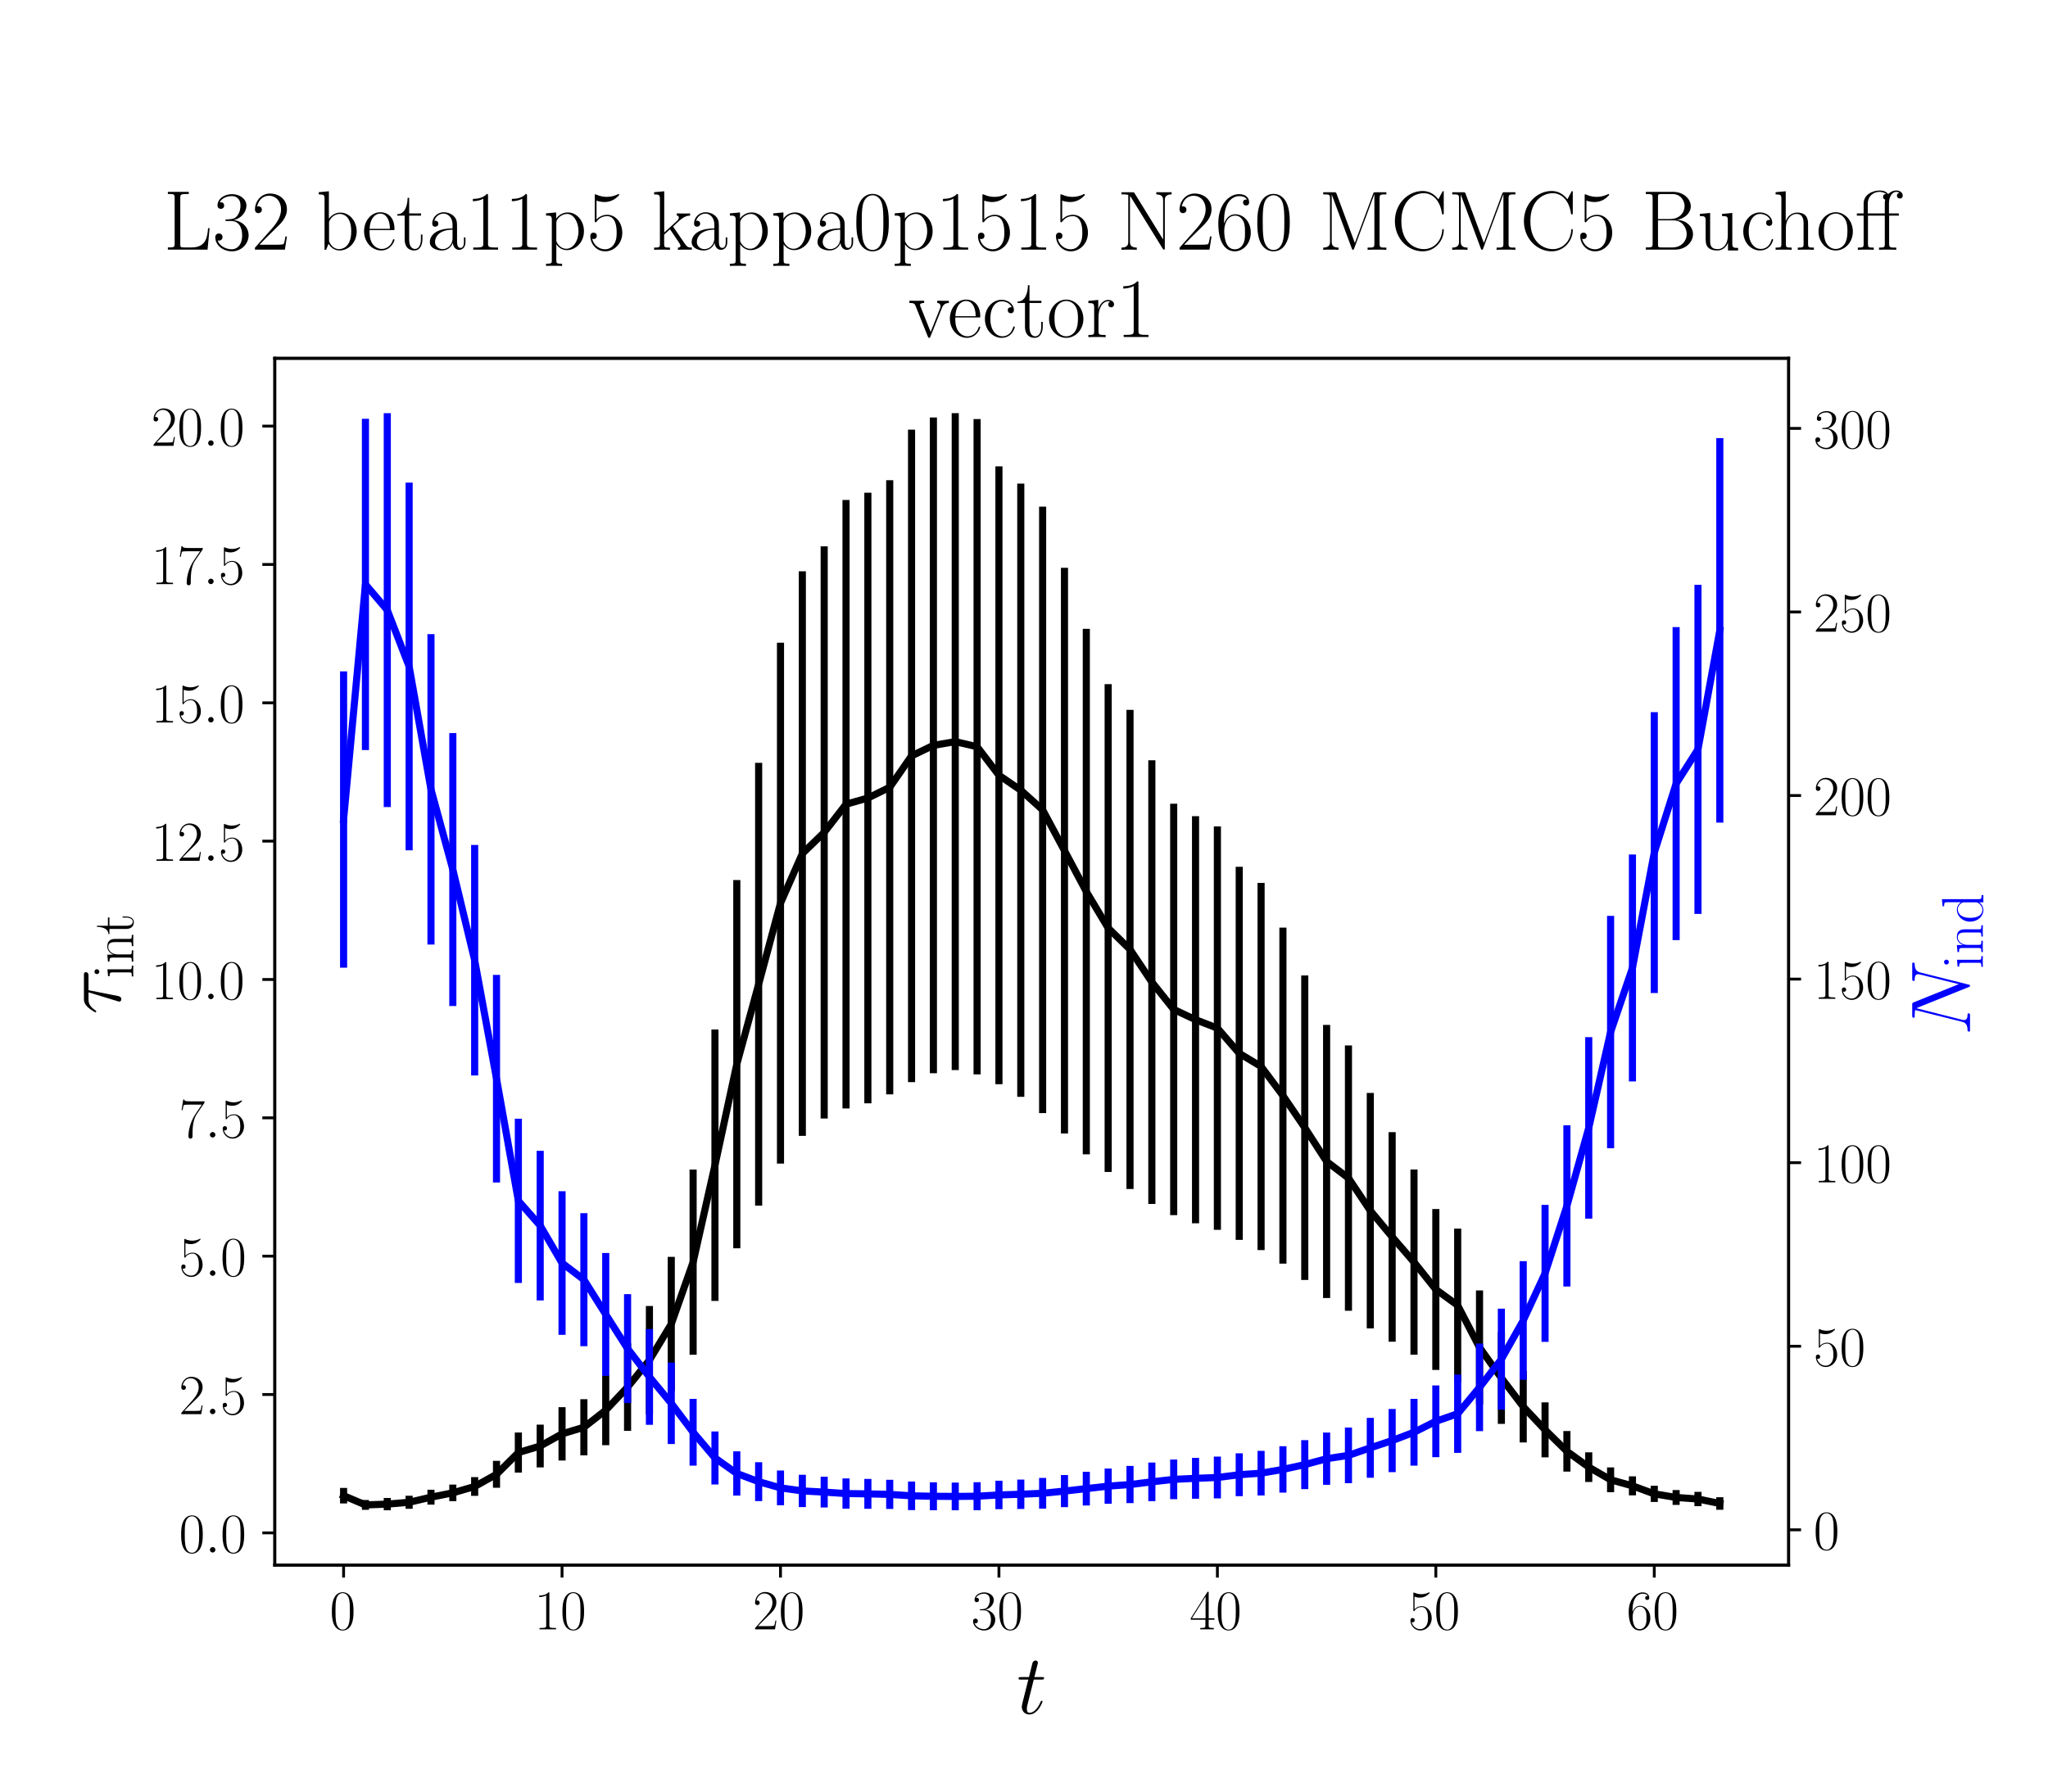 <?xml version="1.0" encoding="utf-8" standalone="no"?>
<!DOCTYPE svg PUBLIC "-//W3C//DTD SVG 1.1//EN"
  "http://www.w3.org/Graphics/SVG/1.1/DTD/svg11.dtd">
<!-- Created with matplotlib (https://matplotlib.org/) -->
<svg height="504pt" version="1.1" viewBox="0 0 576 504" width="576pt" xmlns="http://www.w3.org/2000/svg" xmlns:xlink="http://www.w3.org/1999/xlink">
 <defs>
  <style type="text/css">*{stroke-linecap:butt;stroke-linejoin:round;}</style>
 </defs>
 <g id="figure_1">
  <g id="patch_1">
   <path d="M 0 504 
L 576 504 
L 576 0 
L 0 0 
z
" style="fill:#ffffff;"/>
  </g>
  <g id="axes_1">
   <g id="patch_2">
    <path d="M 77.283 440.296 
L 503.053 440.296 
L 503.053 100.8 
L 77.283 100.8 
z
" style="fill:#ffffff;"/>
   </g>
   <g id="matplotlib.axis_1">
    <g id="xtick_1">
     <g id="line2d_1">
      <defs>
       <path d="M 0 0 
L 0 3.5 
" id="m98b062f192" style="stroke:#000000;stroke-width:0.8;"/>
      </defs>
      <g>
       <use style="stroke:#000000;stroke-width:0.8;" x="96.636" xlink:href="#m98b062f192" y="440.296"/>
      </g>
     </g>
     <g id="text_1">
      <!-- $\mathdefault{0}$ -->
      <g transform="translate(92.734 458.365)scale(0.16 -0.16)">
       <defs>
        <path d="M 42 31.641 
C 42 37.75 41.906 48.125 37.703 56.109 
C 34 63.109 28.094 65.594 22.906 65.594 
C 18.094 65.594 12 63.406 8.203 56.203 
C 4.203 48.719 3.797 39.438 3.797 31.641 
C 3.797 25.953 3.906 17.281 7 9.672 
C 11.297 -0.609 19 -2 22.906 -2 
C 27.5 -2 34.5 -0.109 38.594 9.375 
C 41.594 16.281 42 24.359 42 31.641 
z
M 22.906 -0.406 
C 16.5 -0.406 12.703 5.078 11.297 12.688 
C 10.203 18.562 10.203 27.156 10.203 32.75 
C 10.203 40.438 10.203 46.828 11.5 52.922 
C 13.406 61.391 19 64 22.906 64 
C 27 64 32.297 61.297 34.203 53.125 
C 35.5 47.438 35.594 40.734 35.594 32.75 
C 35.594 26.25 35.594 18.266 34.406 12.375 
C 32.297 1.484 26.406 -0.406 22.906 -0.406 
z
" id="CMR17-48"/>
       </defs>
       <use transform="scale(0.996)" xlink:href="#CMR17-48"/>
      </g>
     </g>
    </g>
    <g id="xtick_2">
     <g id="line2d_2">
      <g>
       <use style="stroke:#000000;stroke-width:0.8;" x="158.075" xlink:href="#m98b062f192" y="440.296"/>
      </g>
     </g>
     <g id="text_2">
      <!-- $\mathdefault{10}$ -->
      <g transform="translate(150.271 458.365)scale(0.16 -0.16)">
       <defs>
        <path d="M 26.594 63.406 
C 26.594 65.5 26.5 65.5 25.094 65.5 
C 21.203 61.188 15.297 59.797 9.703 59.797 
C 9.406 59.797 8.906 59.797 8.797 59.5 
C 8.703 59.297 8.703 59.094 8.703 57 
C 11.797 57 17 57.594 21 59.984 
L 21 7.203 
C 21 3.688 20.797 2.5 12.203 2.5 
L 9.203 2.5 
L 9.203 0 
C 14 0 19 0 23.797 0 
C 28.594 0 33.594 0 38.406 0 
L 38.406 2.5 
L 35.406 2.5 
C 26.797 2.5 26.594 3.594 26.594 7.156 
z
" id="CMR17-49"/>
       </defs>
       <use transform="scale(0.996)" xlink:href="#CMR17-49"/>
       <use transform="translate(45.69 0)scale(0.996)" xlink:href="#CMR17-48"/>
      </g>
     </g>
    </g>
    <g id="xtick_3">
     <g id="line2d_3">
      <g>
       <use style="stroke:#000000;stroke-width:0.8;" x="219.513" xlink:href="#m98b062f192" y="440.296"/>
      </g>
     </g>
     <g id="text_3">
      <!-- $\mathdefault{20}$ -->
      <g transform="translate(211.709 458.365)scale(0.16 -0.16)">
       <defs>
        <path d="M 41.703 15.453 
L 39.906 15.453 
C 38.906 8.375 38.094 7.172 37.703 6.562 
C 37.203 5.766 30 5.766 28.594 5.766 
L 9.406 5.766 
C 13 9.672 20 16.75 28.5 24.953 
C 34.594 30.734 41.703 37.531 41.703 47.422 
C 41.703 59.219 32.297 66 21.797 66 
C 10.797 66 4.094 56.312 4.094 47.344 
C 4.094 43.438 7 42.938 8.203 42.938 
C 9.203 42.938 12.203 43.547 12.203 47.031 
C 12.203 50.109 9.594 51 8.203 51 
C 7.594 51 7 50.906 6.594 50.703 
C 8.5 59.219 14.297 63.406 20.406 63.406 
C 29.094 63.406 34.797 56.516 34.797 47.422 
C 34.797 38.734 29.703 31.25 24 24.75 
L 4.094 2.281 
L 4.094 0 
L 39.297 0 
z
" id="CMR17-50"/>
       </defs>
       <use transform="scale(0.996)" xlink:href="#CMR17-50"/>
       <use transform="translate(45.69 0)scale(0.996)" xlink:href="#CMR17-48"/>
      </g>
     </g>
    </g>
    <g id="xtick_4">
     <g id="line2d_4">
      <g>
       <use style="stroke:#000000;stroke-width:0.8;" x="280.952" xlink:href="#m98b062f192" y="440.296"/>
      </g>
     </g>
     <g id="text_4">
      <!-- $\mathdefault{30}$ -->
      <g transform="translate(273.148 458.365)scale(0.16 -0.16)">
       <defs>
        <path d="M 22.094 33.703 
C 31 33.703 34.906 25.969 34.906 17.031 
C 34.906 5 28.5 0.391 22.703 0.391 
C 17.406 0.391 8.797 3.031 6.094 10.828 
C 6.594 10.625 7.094 10.625 7.594 10.625 
C 10 10.625 11.797 12.219 11.797 14.812 
C 11.797 17.703 9.594 19 7.594 19 
C 5.906 19 3.297 18.203 3.297 14.469 
C 3.297 5.234 12.297 -2 22.906 -2 
C 34 -2 42.5 6.719 42.5 16.953 
C 42.5 26.672 34.5 33.703 25 34.797 
C 32.594 36.375 39.906 43.062 39.906 52.016 
C 39.906 59.688 32 65.297 23 65.297 
C 13.906 65.297 5.906 59.828 5.906 52.016 
C 5.906 48.594 8.5 48 9.797 48 
C 11.906 48 13.703 49.297 13.703 51.891 
C 13.703 54.469 11.906 55.766 9.797 55.766 
C 9.406 55.766 8.906 55.766 8.5 55.578 
C 11.406 61.859 19.297 63 22.797 63 
C 26.297 63 32.906 61.328 32.906 51.875 
C 32.906 49.109 32.5 44.188 29.094 39.844 
C 26.094 36 22.703 36 19.406 35.688 
C 18.906 35.688 16.594 35.453 16.203 35.453 
C 15.5 35.359 15.094 35.266 15.094 34.5 
C 15.094 33.797 15.203 33.703 17.203 33.703 
z
" id="CMR17-51"/>
       </defs>
       <use transform="scale(0.996)" xlink:href="#CMR17-51"/>
       <use transform="translate(45.69 0)scale(0.996)" xlink:href="#CMR17-48"/>
      </g>
     </g>
    </g>
    <g id="xtick_5">
     <g id="line2d_5">
      <g>
       <use style="stroke:#000000;stroke-width:0.8;" x="342.391" xlink:href="#m98b062f192" y="440.296"/>
      </g>
     </g>
     <g id="text_5">
      <!-- $\mathdefault{40}$ -->
      <g transform="translate(334.587 458.365)scale(0.16 -0.16)">
       <defs>
        <path d="M 33.594 64.406 
C 33.594 66.5 33.5 66.5 31.703 66.5 
L 2 19.594 
L 2 17 
L 27.797 17 
L 27.797 7.141 
C 27.797 3.5 27.594 2.5 20.594 2.5 
L 18.703 2.5 
L 18.703 0 
C 21.906 0 27.297 0 30.703 0 
C 34.094 0 39.5 0 42.703 0 
L 42.703 2.5 
L 40.797 2.5 
C 33.797 2.5 33.594 3.5 33.594 7.141 
L 33.594 17 
L 43.797 17 
L 43.797 19.594 
L 33.594 19.594 
z
M 28.094 57.859 
L 28.094 19.594 
L 4 19.594 
z
" id="CMR17-52"/>
       </defs>
       <use transform="scale(0.996)" xlink:href="#CMR17-52"/>
       <use transform="translate(45.69 0)scale(0.996)" xlink:href="#CMR17-48"/>
      </g>
     </g>
    </g>
    <g id="xtick_6">
     <g id="line2d_6">
      <g>
       <use style="stroke:#000000;stroke-width:0.8;" x="403.829" xlink:href="#m98b062f192" y="440.296"/>
      </g>
     </g>
     <g id="text_6">
      <!-- $\mathdefault{50}$ -->
      <g transform="translate(396.025 458.365)scale(0.16 -0.16)">
       <defs>
        <path d="M 11.406 57.688 
C 12.406 57.281 16.5 56 20.703 56 
C 30 56 35.094 61.109 38 64.062 
C 38 64.953 38 65.5 37.406 65.5 
C 37.297 65.5 37.094 65.5 36.297 65.047 
C 32.797 63.406 28.703 62.078 23.703 62.078 
C 20.703 62.078 16.203 62.484 11.297 64.672 
C 10.203 65.172 10 65.172 9.906 65.172 
C 9.406 65.172 9.297 65.062 9.297 63.078 
L 9.297 34.422 
C 9.297 32.641 9.297 32.141 10.297 32.141 
C 10.797 32.141 11 32.344 11.5 33.031 
C 14.703 37.516 19.094 39.406 24.094 39.406 
C 27.594 39.406 35.094 37.219 35.094 20.141 
C 35.094 16.953 35.094 11.172 32.094 6.578 
C 29.594 2.484 25.703 0.391 21.406 0.391 
C 14.797 0.391 8.094 5 6.297 12.719 
C 6.703 12.609 7.5 12.422 7.906 12.422 
C 9.203 12.422 11.703 13.125 11.703 16.219 
C 11.703 18.906 9.797 20 7.906 20 
C 5.594 20 4.094 18.594 4.094 15.797 
C 4.094 7.094 11 -2 21.594 -2 
C 31.906 -2 41.703 6.875 41.703 19.75 
C 41.703 31.719 33.906 41 24.203 41 
C 19.094 41 14.797 39.109 11.406 35.531 
z
" id="CMR17-53"/>
       </defs>
       <use transform="scale(0.996)" xlink:href="#CMR17-53"/>
       <use transform="translate(45.69 0)scale(0.996)" xlink:href="#CMR17-48"/>
      </g>
     </g>
    </g>
    <g id="xtick_7">
     <g id="line2d_7">
      <g>
       <use style="stroke:#000000;stroke-width:0.8;" x="465.268" xlink:href="#m98b062f192" y="440.296"/>
      </g>
     </g>
     <g id="text_7">
      <!-- $\mathdefault{60}$ -->
      <g transform="translate(457.464 458.365)scale(0.16 -0.16)">
       <defs>
        <path d="M 10.594 34 
C 10.594 57.656 21.797 63 28.297 63 
C 30.406 63 35.5 62.641 37.5 59 
C 35.906 59 32.906 59 32.906 55.516 
C 32.906 52.828 35.094 51.922 36.5 51.922 
C 37.406 51.922 40.094 52.312 40.094 55.625 
C 40.094 61.781 35.094 65.297 28.203 65.297 
C 16.297 65.297 3.797 52.969 3.797 31 
C 3.797 3.953 15.094 -2 23.094 -2 
C 32.797 -2 42 6.672 42 20.047 
C 42 32.516 33.906 41.594 23.703 41.594 
C 17.594 41.594 13.094 37.609 10.594 30.625 
z
M 23.094 0.391 
C 10.797 0.391 10.797 18.75 10.797 22.438 
C 10.797 29.625 14.203 40 23.5 40 
C 25.203 40 30.094 40 33.406 33.125 
C 35.203 29.219 35.203 25.141 35.203 20.141 
C 35.203 14.75 35.203 10.781 33.094 6.781 
C 30.906 2.672 27.703 0.391 23.094 0.391 
z
" id="CMR17-54"/>
       </defs>
       <use transform="scale(0.996)" xlink:href="#CMR17-54"/>
       <use transform="translate(45.69 0)scale(0.996)" xlink:href="#CMR17-48"/>
      </g>
     </g>
    </g>
    <g id="text_8">
     <!-- $t$ -->
     <g transform="translate(285.941 482.069)scale(0.24 -0.24)">
      <defs>
       <path d="M 20.094 40.094 
L 29.297 40.094 
C 31.203 40.094 32.203 40.094 32.203 41.891 
C 32.203 43 31.594 43 29.594 43 
L 20.797 43 
L 24.5 57.688 
C 24.906 59.078 24.906 59.281 24.906 60 
C 24.906 61.609 23.594 62.5 22.297 62.5 
C 21.5 62.5 19.203 62.203 18.406 58.984 
L 14.5 43 
L 5.094 43 
C 3.094 43 2.203 43 2.203 41.094 
C 2.203 40.094 2.906 40.094 4.797 40.094 
L 13.703 40.094 
L 7.094 13.766 
C 6.297 10.281 6 9.281 6 7.984 
C 6 3.297 9.297 -1 14.906 -1 
C 25 -1 30.406 13.562 30.406 14.25 
C 30.406 14.859 30 15.156 29.406 15.156 
C 29.203 15.156 28.797 15.156 28.594 14.75 
C 28.5 14.656 28.406 14.547 27.703 12.953 
C 25.594 7.984 21 1 15.203 1 
C 12.203 1 12 3.5 12 5.688 
C 12 5.781 12 7.688 12.297 8.875 
z
" id="CMMI12-116"/>
      </defs>
      <use transform="scale(0.996)" xlink:href="#CMMI12-116"/>
     </g>
    </g>
   </g>
   <g id="matplotlib.axis_2">
    <g id="ytick_1">
     <g id="line2d_8">
      <defs>
       <path d="M 0 0 
L -3.5 0 
" id="mdd9d91e9e0" style="stroke:#000000;stroke-width:0.8;"/>
      </defs>
      <g>
       <use style="stroke:#000000;stroke-width:0.8;" x="77.283" xlink:href="#mdd9d91e9e0" y="431.213"/>
      </g>
     </g>
     <g id="text_9">
      <!-- $\mathdefault{0.0}$ -->
      <g transform="translate(50.339 436.747)scale(0.16 -0.16)">
       <defs>
        <path d="M 18.406 4.797 
C 18.406 7.688 16 9.672 13.594 9.672 
C 10.703 9.672 8.703 7.281 8.703 4.891 
C 8.703 2 11.094 0 13.5 0 
C 16.406 0 18.406 2.391 18.406 4.797 
z
" id="CMMI12-58"/>
       </defs>
       <use transform="scale(0.996)" xlink:href="#CMR17-48"/>
       <use transform="translate(45.69 0)scale(0.996)" xlink:href="#CMMI12-58"/>
       <use transform="translate(72.788 0)scale(0.996)" xlink:href="#CMR17-48"/>
      </g>
     </g>
    </g>
    <g id="ytick_2">
     <g id="line2d_9">
      <g>
       <use style="stroke:#000000;stroke-width:0.8;" x="77.283" xlink:href="#mdd9d91e9e0" y="392.295"/>
      </g>
     </g>
     <g id="text_10">
      <!-- $\mathdefault{2.5}$ -->
      <g transform="translate(50.339 397.83)scale(0.16 -0.16)">
       <use transform="scale(0.996)" xlink:href="#CMR17-50"/>
       <use transform="translate(45.69 0)scale(0.996)" xlink:href="#CMMI12-58"/>
       <use transform="translate(72.788 0)scale(0.996)" xlink:href="#CMR17-53"/>
      </g>
     </g>
    </g>
    <g id="ytick_3">
     <g id="line2d_10">
      <g>
       <use style="stroke:#000000;stroke-width:0.8;" x="77.283" xlink:href="#mdd9d91e9e0" y="353.378"/>
      </g>
     </g>
     <g id="text_11">
      <!-- $\mathdefault{5.0}$ -->
      <g transform="translate(50.339 358.912)scale(0.16 -0.16)">
       <use transform="scale(0.996)" xlink:href="#CMR17-53"/>
       <use transform="translate(45.69 0)scale(0.996)" xlink:href="#CMMI12-58"/>
       <use transform="translate(72.788 0)scale(0.996)" xlink:href="#CMR17-48"/>
      </g>
     </g>
    </g>
    <g id="ytick_4">
     <g id="line2d_11">
      <g>
       <use style="stroke:#000000;stroke-width:0.8;" x="77.283" xlink:href="#mdd9d91e9e0" y="314.46"/>
      </g>
     </g>
     <g id="text_12">
      <!-- $\mathdefault{7.5}$ -->
      <g transform="translate(50.339 319.995)scale(0.16 -0.16)">
       <defs>
        <path d="M 45.094 61.578 
L 45.094 63.766 
L 21.594 63.766 
C 9.906 63.766 9.703 65.078 9.297 67 
L 7.5 67 
L 4.594 48.344 
L 6.406 48.344 
C 6.703 50.234 7.406 55.312 8.594 57.203 
C 9.203 58 16.594 58 18.297 58 
L 40.297 58 
L 29.203 41.578 
C 21.797 30.531 16.703 15.609 16.703 2.578 
C 16.703 1.391 16.703 -2 20.297 -2 
C 23.906 -2 23.906 1.391 23.906 2.672 
L 23.906 7.266 
C 23.906 23.562 26.703 34.312 31.297 41.188 
z
" id="CMR17-55"/>
       </defs>
       <use transform="scale(0.996)" xlink:href="#CMR17-55"/>
       <use transform="translate(45.69 0)scale(0.996)" xlink:href="#CMMI12-58"/>
       <use transform="translate(72.788 0)scale(0.996)" xlink:href="#CMR17-53"/>
      </g>
     </g>
    </g>
    <g id="ytick_5">
     <g id="line2d_12">
      <g>
       <use style="stroke:#000000;stroke-width:0.8;" x="77.283" xlink:href="#mdd9d91e9e0" y="275.543"/>
      </g>
     </g>
     <g id="text_13">
      <!-- $\mathdefault{10.0}$ -->
      <g transform="translate(42.535 281.077)scale(0.16 -0.16)">
       <use transform="scale(0.996)" xlink:href="#CMR17-49"/>
       <use transform="translate(45.69 0)scale(0.996)" xlink:href="#CMR17-48"/>
       <use transform="translate(91.381 0)scale(0.996)" xlink:href="#CMMI12-58"/>
       <use transform="translate(118.478 0)scale(0.996)" xlink:href="#CMR17-48"/>
      </g>
     </g>
    </g>
    <g id="ytick_6">
     <g id="line2d_13">
      <g>
       <use style="stroke:#000000;stroke-width:0.8;" x="77.283" xlink:href="#mdd9d91e9e0" y="236.625"/>
      </g>
     </g>
     <g id="text_14">
      <!-- $\mathdefault{12.5}$ -->
      <g transform="translate(42.535 242.16)scale(0.16 -0.16)">
       <use transform="scale(0.996)" xlink:href="#CMR17-49"/>
       <use transform="translate(45.69 0)scale(0.996)" xlink:href="#CMR17-50"/>
       <use transform="translate(91.381 0)scale(0.996)" xlink:href="#CMMI12-58"/>
       <use transform="translate(118.478 0)scale(0.996)" xlink:href="#CMR17-53"/>
      </g>
     </g>
    </g>
    <g id="ytick_7">
     <g id="line2d_14">
      <g>
       <use style="stroke:#000000;stroke-width:0.8;" x="77.283" xlink:href="#mdd9d91e9e0" y="197.708"/>
      </g>
     </g>
     <g id="text_15">
      <!-- $\mathdefault{15.0}$ -->
      <g transform="translate(42.535 203.243)scale(0.16 -0.16)">
       <use transform="scale(0.996)" xlink:href="#CMR17-49"/>
       <use transform="translate(45.69 0)scale(0.996)" xlink:href="#CMR17-53"/>
       <use transform="translate(91.381 0)scale(0.996)" xlink:href="#CMMI12-58"/>
       <use transform="translate(118.478 0)scale(0.996)" xlink:href="#CMR17-48"/>
      </g>
     </g>
    </g>
    <g id="ytick_8">
     <g id="line2d_15">
      <g>
       <use style="stroke:#000000;stroke-width:0.8;" x="77.283" xlink:href="#mdd9d91e9e0" y="158.79"/>
      </g>
     </g>
     <g id="text_16">
      <!-- $\mathdefault{17.5}$ -->
      <g transform="translate(42.535 164.325)scale(0.16 -0.16)">
       <use transform="scale(0.996)" xlink:href="#CMR17-49"/>
       <use transform="translate(45.69 0)scale(0.996)" xlink:href="#CMR17-55"/>
       <use transform="translate(91.381 0)scale(0.996)" xlink:href="#CMMI12-58"/>
       <use transform="translate(118.478 0)scale(0.996)" xlink:href="#CMR17-53"/>
      </g>
     </g>
    </g>
    <g id="ytick_9">
     <g id="line2d_16">
      <g>
       <use style="stroke:#000000;stroke-width:0.8;" x="77.283" xlink:href="#mdd9d91e9e0" y="119.873"/>
      </g>
     </g>
     <g id="text_17">
      <!-- $\mathdefault{20.0}$ -->
      <g transform="translate(42.535 125.408)scale(0.16 -0.16)">
       <use transform="scale(0.996)" xlink:href="#CMR17-50"/>
       <use transform="translate(45.69 0)scale(0.996)" xlink:href="#CMR17-48"/>
       <use transform="translate(91.381 0)scale(0.996)" xlink:href="#CMMI12-58"/>
       <use transform="translate(118.478 0)scale(0.996)" xlink:href="#CMR17-48"/>
      </g>
     </g>
    </g>
    <g id="text_18">
     <!-- $\tau_{\rm int}$ -->
     <g transform="translate(33.884 285.419)rotate(-90)scale(0.24 -0.24)">
      <defs>
       <path d="M 28.703 37.625 
L 45.297 37.625 
C 46.594 37.625 49.906 37.625 49.906 40.812 
C 49.906 43 48 43 46.203 43 
L 18.703 43 
C 16.406 43 13 43 8.406 38.125 
C 5.797 35.234 2.594 29.953 2.594 29.359 
C 2.594 28.766 3.094 28.562 3.703 28.562 
C 4.406 28.562 4.5 28.859 5 29.453 
C 10.203 37.625 15.406 37.625 17.906 37.625 
L 26.203 37.625 
L 15.797 3.484 
C 15.297 1.984 15.297 1.781 15.297 1.484 
C 15.297 0.391 16 -1 18 -1 
C 21.094 -1 21.594 1.688 21.906 3.172 
z
" id="CMMI12-28"/>
       <path d="M 15.5 61.078 
C 15.5 63.266 13.703 65.156 11.406 65.156 
C 9.203 65.156 7.297 63.375 7.297 61.078 
C 7.297 58.891 9.094 57 11.406 57 
C 13.594 57 15.5 58.797 15.5 61.078 
z
M 3.797 42.281 
L 3.797 39.703 
C 9.406 39.703 10.203 39.094 10.203 34.328 
L 10.203 6.672 
C 10.203 2.875 9.797 2.391 3.406 2.391 
L 3.406 -0.203 
C 5.797 0 10.094 0 12.594 0 
C 15 0 19.094 0 21.406 -0.203 
L 21.406 2.391 
C 15.5 2.391 15.297 2.984 15.297 6.562 
L 15.297 43.375 
z
" id="CMR17-105"/>
       <path d="M 41.5 30.203 
C 41.5 35.297 40.5 43.594 28.703 43.594 
C 20.797 43.594 16.703 37.5 15.203 33.5 
L 15.094 33.5 
L 15.094 43.594 
L 3.297 42.5 
L 3.297 39.906 
C 9.203 39.906 10.094 39.297 10.094 34.5 
L 10.094 6.688 
C 10.094 2.875 9.703 2.391 3.297 2.391 
L 3.297 -0.203 
C 5.703 0 10.094 0 12.703 0 
C 15.297 0 19.797 0 22.203 -0.203 
L 22.203 2.391 
C 15.797 2.391 15.406 2.781 15.406 6.688 
L 15.406 25.906 
C 15.406 35.109 21 42 28 42 
C 35.406 42 36.203 35.406 36.203 30.594 
L 36.203 6.688 
C 36.203 2.875 35.797 2.391 29.406 2.391 
L 29.406 -0.203 
C 31.797 0 36.203 0 38.797 0 
C 41.406 0 45.906 0 48.297 -0.203 
L 48.297 2.391 
C 41.906 2.391 41.5 2.781 41.5 6.688 
z
" id="CMR17-110"/>
       <path d="M 15.094 40 
L 29.094 40 
L 29.094 42.578 
L 15.094 42.578 
L 15.094 61 
L 13.297 61 
C 13.094 50.703 9.594 41.688 1.094 41.688 
L 1.094 40 
L 9.797 40 
L 9.797 12.047 
C 9.797 10.156 9.797 -1 21.406 -1 
C 27.297 -1 30.703 4.781 30.703 12.141 
L 30.703 17.812 
L 28.906 17.812 
L 28.906 12.234 
C 28.906 5.375 26.203 0.797 22 0.797 
C 19.094 0.797 15.094 2.781 15.094 11.844 
z
" id="CMR17-116"/>
      </defs>
      <use transform="scale(0.996)" xlink:href="#CMMI12-28"/>
      <use transform="translate(42.364 -14.944)scale(0.697)" xlink:href="#CMR17-105"/>
      <use transform="translate(59.773 -14.944)scale(0.697)" xlink:href="#CMR17-110"/>
      <use transform="translate(93.578 -14.944)scale(0.697)" xlink:href="#CMR17-116"/>
     </g>
    </g>
   </g>
   <g id="LineCollection_1">
    <path clip-path="url(#p105de02355)" d="M 96.636 422.934 
L 96.636 418.571 
" style="fill:none;stroke:#000000;stroke-width:2;"/>
    <path clip-path="url(#p105de02355)" d="M 102.78 424.731 
L 102.78 421.977 
" style="fill:none;stroke:#000000;stroke-width:2;"/>
    <path clip-path="url(#p105de02355)" d="M 108.924 424.864 
L 108.924 421.404 
" style="fill:none;stroke:#000000;stroke-width:2;"/>
    <path clip-path="url(#p105de02355)" d="M 115.067 424.439 
L 115.067 420.775 
" style="fill:none;stroke:#000000;stroke-width:2;"/>
    <path clip-path="url(#p105de02355)" d="M 121.211 423.282 
L 121.211 419.076 
" style="fill:none;stroke:#000000;stroke-width:2;"/>
    <path clip-path="url(#p105de02355)" d="M 127.355 422.286 
L 127.355 417.634 
" style="fill:none;stroke:#000000;stroke-width:2;"/>
    <path clip-path="url(#p105de02355)" d="M 133.499 420.809 
L 133.499 415.529 
" style="fill:none;stroke:#000000;stroke-width:2;"/>
    <path clip-path="url(#p105de02355)" d="M 139.643 418.533 
L 139.643 410.953 
" style="fill:none;stroke:#000000;stroke-width:2;"/>
    <path clip-path="url(#p105de02355)" d="M 145.787 414.265 
L 145.787 402.991 
" style="fill:none;stroke:#000000;stroke-width:2;"/>
    <path clip-path="url(#p105de02355)" d="M 151.931 412.794 
L 151.931 400.78 
" style="fill:none;stroke:#000000;stroke-width:2;"/>
    <path clip-path="url(#p105de02355)" d="M 158.075 410.86 
L 158.075 395.865 
" style="fill:none;stroke:#000000;stroke-width:2;"/>
    <path clip-path="url(#p105de02355)" d="M 164.218 409.404 
L 164.218 393.614 
" style="fill:none;stroke:#000000;stroke-width:2;"/>
    <path clip-path="url(#p105de02355)" d="M 170.362 406.554 
L 170.362 386.885 
" style="fill:none;stroke:#000000;stroke-width:2;"/>
    <path clip-path="url(#p105de02355)" d="M 176.506 402.527 
L 176.506 377.891 
" style="fill:none;stroke:#000000;stroke-width:2;"/>
    <path clip-path="url(#p105de02355)" d="M 182.65 397.84 
L 182.65 367.394 
" style="fill:none;stroke:#000000;stroke-width:2;"/>
    <path clip-path="url(#p105de02355)" d="M 188.794 391.365 
L 188.794 353.571 
" style="fill:none;stroke:#000000;stroke-width:2;"/>
    <path clip-path="url(#p105de02355)" d="M 194.938 381.112 
L 194.938 329.004 
" style="fill:none;stroke:#000000;stroke-width:2;"/>
    <path clip-path="url(#p105de02355)" d="M 201.082 365.966 
L 201.082 289.615 
" style="fill:none;stroke:#000000;stroke-width:2;"/>
    <path clip-path="url(#p105de02355)" d="M 207.226 351.156 
L 207.226 247.568 
" style="fill:none;stroke:#000000;stroke-width:2;"/>
    <path clip-path="url(#p105de02355)" d="M 213.369 339.162 
L 213.369 214.598 
" style="fill:none;stroke:#000000;stroke-width:2;"/>
    <path clip-path="url(#p105de02355)" d="M 219.513 327.341 
L 219.513 180.8 
" style="fill:none;stroke:#000000;stroke-width:2;"/>
    <path clip-path="url(#p105de02355)" d="M 225.657 319.533 
L 225.657 160.716 
" style="fill:none;stroke:#000000;stroke-width:2;"/>
    <path clip-path="url(#p105de02355)" d="M 231.801 314.643 
L 231.801 153.692 
" style="fill:none;stroke:#000000;stroke-width:2;"/>
    <path clip-path="url(#p105de02355)" d="M 237.945 311.824 
L 237.945 140.648 
" style="fill:none;stroke:#000000;stroke-width:2;"/>
    <path clip-path="url(#p105de02355)" d="M 244.089 310.383 
L 244.089 138.607 
" style="fill:none;stroke:#000000;stroke-width:2;"/>
    <path clip-path="url(#p105de02355)" d="M 250.233 307.863 
L 250.233 135.091 
" style="fill:none;stroke:#000000;stroke-width:2;"/>
    <path clip-path="url(#p105de02355)" d="M 256.376 304.416 
L 256.376 120.87 
" style="fill:none;stroke:#000000;stroke-width:2;"/>
    <path clip-path="url(#p105de02355)" d="M 262.52 301.921 
L 262.52 117.438 
" style="fill:none;stroke:#000000;stroke-width:2;"/>
    <path clip-path="url(#p105de02355)" d="M 268.664 301.032 
L 268.664 116.232 
" style="fill:none;stroke:#000000;stroke-width:2;"/>
    <path clip-path="url(#p105de02355)" d="M 274.808 302.246 
L 274.808 117.881 
" style="fill:none;stroke:#000000;stroke-width:2;"/>
    <path clip-path="url(#p105de02355)" d="M 280.952 305.002 
L 280.952 131.182 
" style="fill:none;stroke:#000000;stroke-width:2;"/>
    <path clip-path="url(#p105de02355)" d="M 287.096 308.548 
L 287.096 136.04 
" style="fill:none;stroke:#000000;stroke-width:2;"/>
    <path clip-path="url(#p105de02355)" d="M 293.24 313.135 
L 293.24 142.525 
" style="fill:none;stroke:#000000;stroke-width:2;"/>
    <path clip-path="url(#p105de02355)" d="M 299.384 318.861 
L 299.384 159.736 
" style="fill:none;stroke:#000000;stroke-width:2;"/>
    <path clip-path="url(#p105de02355)" d="M 305.527 324.731 
L 305.527 176.908 
" style="fill:none;stroke:#000000;stroke-width:2;"/>
    <path clip-path="url(#p105de02355)" d="M 311.671 329.685 
L 311.671 192.463 
" style="fill:none;stroke:#000000;stroke-width:2;"/>
    <path clip-path="url(#p105de02355)" d="M 317.815 334.472 
L 317.815 199.703 
" style="fill:none;stroke:#000000;stroke-width:2;"/>
    <path clip-path="url(#p105de02355)" d="M 323.959 338.688 
L 323.959 213.865 
" style="fill:none;stroke:#000000;stroke-width:2;"/>
    <path clip-path="url(#p105de02355)" d="M 330.103 341.839 
L 330.103 226.092 
" style="fill:none;stroke:#000000;stroke-width:2;"/>
    <path clip-path="url(#p105de02355)" d="M 336.247 344.119 
L 336.247 229.602 
" style="fill:none;stroke:#000000;stroke-width:2;"/>
    <path clip-path="url(#p105de02355)" d="M 342.391 345.967 
L 342.391 232.495 
" style="fill:none;stroke:#000000;stroke-width:2;"/>
    <path clip-path="url(#p105de02355)" d="M 348.535 348.788 
L 348.535 243.847 
" style="fill:none;stroke:#000000;stroke-width:2;"/>
    <path clip-path="url(#p105de02355)" d="M 354.678 351.664 
L 354.678 248.377 
" style="fill:none;stroke:#000000;stroke-width:2;"/>
    <path clip-path="url(#p105de02355)" d="M 360.822 355.483 
L 360.822 260.952 
" style="fill:none;stroke:#000000;stroke-width:2;"/>
    <path clip-path="url(#p105de02355)" d="M 366.966 360.062 
L 366.966 274.402 
" style="fill:none;stroke:#000000;stroke-width:2;"/>
    <path clip-path="url(#p105de02355)" d="M 373.11 365.158 
L 373.11 288.328 
" style="fill:none;stroke:#000000;stroke-width:2;"/>
    <path clip-path="url(#p105de02355)" d="M 379.254 368.73 
L 379.254 294.091 
" style="fill:none;stroke:#000000;stroke-width:2;"/>
    <path clip-path="url(#p105de02355)" d="M 385.398 373.695 
L 385.398 307.462 
" style="fill:none;stroke:#000000;stroke-width:2;"/>
    <path clip-path="url(#p105de02355)" d="M 391.542 377.446 
L 391.542 318.482 
" style="fill:none;stroke:#000000;stroke-width:2;"/>
    <path clip-path="url(#p105de02355)" d="M 397.686 381.104 
L 397.686 328.992 
" style="fill:none;stroke:#000000;stroke-width:2;"/>
    <path clip-path="url(#p105de02355)" d="M 403.829 385.377 
L 403.829 340.114 
" style="fill:none;stroke:#000000;stroke-width:2;"/>
    <path clip-path="url(#p105de02355)" d="M 409.973 388.791 
L 409.973 345.636 
" style="fill:none;stroke:#000000;stroke-width:2;"/>
    <path clip-path="url(#p105de02355)" d="M 416.117 395.104 
L 416.117 363.022 
" style="fill:none;stroke:#000000;stroke-width:2;"/>
    <path clip-path="url(#p105de02355)" d="M 422.261 400.56 
L 422.261 374.761 
" style="fill:none;stroke:#000000;stroke-width:2;"/>
    <path clip-path="url(#p105de02355)" d="M 428.405 405.777 
L 428.405 385.66 
" style="fill:none;stroke:#000000;stroke-width:2;"/>
    <path clip-path="url(#p105de02355)" d="M 434.549 409.98 
L 434.549 394.501 
" style="fill:none;stroke:#000000;stroke-width:2;"/>
    <path clip-path="url(#p105de02355)" d="M 440.693 413.985 
L 440.693 402.568 
" style="fill:none;stroke:#000000;stroke-width:2;"/>
    <path clip-path="url(#p105de02355)" d="M 446.836 416.9 
L 446.836 408.554 
" style="fill:none;stroke:#000000;stroke-width:2;"/>
    <path clip-path="url(#p105de02355)" d="M 452.98 419.77 
L 452.98 412.802 
" style="fill:none;stroke:#000000;stroke-width:2;"/>
    <path clip-path="url(#p105de02355)" d="M 459.124 420.659 
L 459.124 415.318 
" style="fill:none;stroke:#000000;stroke-width:2;"/>
    <path clip-path="url(#p105de02355)" d="M 465.268 422.517 
L 465.268 417.967 
" style="fill:none;stroke:#000000;stroke-width:2;"/>
    <path clip-path="url(#p105de02355)" d="M 471.412 423.345 
L 471.412 419.167 
" style="fill:none;stroke:#000000;stroke-width:2;"/>
    <path clip-path="url(#p105de02355)" d="M 477.556 423.7 
L 477.556 419.686 
" style="fill:none;stroke:#000000;stroke-width:2;"/>
    <path clip-path="url(#p105de02355)" d="M 483.7 424.718 
L 483.7 421.187 
" style="fill:none;stroke:#000000;stroke-width:2;"/>
   </g>
   <g id="line2d_17">
    <path clip-path="url(#p105de02355)" d="M 96.636 420.752 
L 102.78 423.354 
L 108.924 423.134 
L 115.067 422.607 
L 121.211 421.179 
L 127.355 419.96 
L 133.499 418.169 
L 139.643 414.743 
L 145.787 408.628 
L 151.931 406.787 
L 158.075 403.363 
L 164.218 401.509 
L 170.362 396.719 
L 176.506 390.209 
L 182.65 382.617 
L 188.794 372.468 
L 194.938 355.058 
L 201.082 327.79 
L 207.226 299.362 
L 213.369 276.88 
L 219.513 254.071 
L 225.657 240.125 
L 231.801 234.168 
L 237.945 226.236 
L 244.089 224.495 
L 250.233 221.477 
L 256.376 212.643 
L 262.52 209.679 
L 268.664 208.632 
L 274.808 210.064 
L 280.952 218.092 
L 287.096 222.294 
L 293.24 227.83 
L 299.384 239.298 
L 305.527 250.82 
L 311.671 261.074 
L 317.815 267.088 
L 323.959 276.276 
L 330.103 283.965 
L 336.247 286.861 
L 342.391 289.231 
L 348.535 296.317 
L 354.678 300.02 
L 360.822 308.217 
L 366.966 317.232 
L 373.11 326.743 
L 379.254 331.41 
L 385.398 340.578 
L 391.542 347.964 
L 397.686 355.048 
L 403.829 362.746 
L 409.973 367.214 
L 416.117 379.063 
L 422.261 387.66 
L 428.405 395.719 
L 434.549 402.24 
L 440.693 408.276 
L 446.836 412.727 
L 452.98 416.286 
L 459.124 417.989 
L 465.268 420.242 
L 471.412 421.256 
L 477.556 421.693 
L 483.7 422.953 
" style="fill:none;stroke:#000000;stroke-linecap:square;stroke-width:2;"/>
   </g>
   <g id="patch_3">
    <path d="M 77.283 440.296 
L 77.283 100.8 
" style="fill:none;stroke:#000000;stroke-linecap:square;stroke-linejoin:miter;stroke-width:0.8;"/>
   </g>
   <g id="patch_4">
    <path d="M 503.053 440.296 
L 503.053 100.8 
" style="fill:none;stroke:#000000;stroke-linecap:square;stroke-linejoin:miter;stroke-width:0.8;"/>
   </g>
   <g id="patch_5">
    <path d="M 77.283 440.296 
L 503.053 440.296 
" style="fill:none;stroke:#000000;stroke-linecap:square;stroke-linejoin:miter;stroke-width:0.8;"/>
   </g>
   <g id="patch_6">
    <path d="M 77.283 100.8 
L 503.053 100.8 
" style="fill:none;stroke:#000000;stroke-linecap:square;stroke-linejoin:miter;stroke-width:0.8;"/>
   </g>
  </g>
  <g id="axes_2">
   <g id="matplotlib.axis_3">
    <g id="ytick_10">
     <g id="line2d_18">
      <defs>
       <path d="M 0 0 
L 3.5 0 
" id="m619986e7ad" style="stroke:#000000;stroke-width:0.8;"/>
      </defs>
      <g>
       <use style="stroke:#000000;stroke-width:0.8;" x="503.053" xlink:href="#m619986e7ad" y="430.356"/>
      </g>
     </g>
     <g id="text_19">
      <!-- $\mathdefault{0}$ -->
      <g transform="translate(510.053 435.891)scale(0.16 -0.16)">
       <use transform="scale(0.996)" xlink:href="#CMR17-48"/>
      </g>
     </g>
    </g>
    <g id="ytick_11">
     <g id="line2d_19">
      <g>
       <use style="stroke:#000000;stroke-width:0.8;" x="503.053" xlink:href="#m619986e7ad" y="378.717"/>
      </g>
     </g>
     <g id="text_20">
      <!-- $\mathdefault{50}$ -->
      <g transform="translate(510.053 384.252)scale(0.16 -0.16)">
       <use transform="scale(0.996)" xlink:href="#CMR17-53"/>
       <use transform="translate(45.69 0)scale(0.996)" xlink:href="#CMR17-48"/>
      </g>
     </g>
    </g>
    <g id="ytick_12">
     <g id="line2d_20">
      <g>
       <use style="stroke:#000000;stroke-width:0.8;" x="503.053" xlink:href="#m619986e7ad" y="327.077"/>
      </g>
     </g>
     <g id="text_21">
      <!-- $\mathdefault{100}$ -->
      <g transform="translate(510.053 332.612)scale(0.16 -0.16)">
       <use transform="scale(0.996)" xlink:href="#CMR17-49"/>
       <use transform="translate(45.69 0)scale(0.996)" xlink:href="#CMR17-48"/>
       <use transform="translate(91.381 0)scale(0.996)" xlink:href="#CMR17-48"/>
      </g>
     </g>
    </g>
    <g id="ytick_13">
     <g id="line2d_21">
      <g>
       <use style="stroke:#000000;stroke-width:0.8;" x="503.053" xlink:href="#m619986e7ad" y="275.438"/>
      </g>
     </g>
     <g id="text_22">
      <!-- $\mathdefault{150}$ -->
      <g transform="translate(510.053 280.973)scale(0.16 -0.16)">
       <use transform="scale(0.996)" xlink:href="#CMR17-49"/>
       <use transform="translate(45.69 0)scale(0.996)" xlink:href="#CMR17-53"/>
       <use transform="translate(91.381 0)scale(0.996)" xlink:href="#CMR17-48"/>
      </g>
     </g>
    </g>
    <g id="ytick_14">
     <g id="line2d_22">
      <g>
       <use style="stroke:#000000;stroke-width:0.8;" x="503.053" xlink:href="#m619986e7ad" y="223.799"/>
      </g>
     </g>
     <g id="text_23">
      <!-- $\mathdefault{200}$ -->
      <g transform="translate(510.053 229.333)scale(0.16 -0.16)">
       <use transform="scale(0.996)" xlink:href="#CMR17-50"/>
       <use transform="translate(45.69 0)scale(0.996)" xlink:href="#CMR17-48"/>
       <use transform="translate(91.381 0)scale(0.996)" xlink:href="#CMR17-48"/>
      </g>
     </g>
    </g>
    <g id="ytick_15">
     <g id="line2d_23">
      <g>
       <use style="stroke:#000000;stroke-width:0.8;" x="503.053" xlink:href="#m619986e7ad" y="172.159"/>
      </g>
     </g>
     <g id="text_24">
      <!-- $\mathdefault{250}$ -->
      <g transform="translate(510.053 177.694)scale(0.16 -0.16)">
       <use transform="scale(0.996)" xlink:href="#CMR17-50"/>
       <use transform="translate(45.69 0)scale(0.996)" xlink:href="#CMR17-53"/>
       <use transform="translate(91.381 0)scale(0.996)" xlink:href="#CMR17-48"/>
      </g>
     </g>
    </g>
    <g id="ytick_16">
     <g id="line2d_24">
      <g>
       <use style="stroke:#000000;stroke-width:0.8;" x="503.053" xlink:href="#m619986e7ad" y="120.52"/>
      </g>
     </g>
     <g id="text_25">
      <!-- $\mathdefault{300}$ -->
      <g transform="translate(510.053 126.054)scale(0.16 -0.16)">
       <use transform="scale(0.996)" xlink:href="#CMR17-51"/>
       <use transform="translate(45.69 0)scale(0.996)" xlink:href="#CMR17-48"/>
       <use transform="translate(91.381 0)scale(0.996)" xlink:href="#CMR17-48"/>
      </g>
     </g>
    </g>
    <g id="text_26">
     <!-- $N_{\rm ind}$ -->
     <g style="fill:#0000ff;" transform="translate(554.069 291.302)rotate(-90)scale(0.24 -0.24)">
      <defs>
       <path d="M 74 57.781 
C 75.094 62.094 76.703 65.094 84.297 65.094 
C 84.594 65.094 85.797 65.094 85.797 66.859 
C 85.797 68 84.906 68 84.5 68 
C 82.5 68 77.406 68 75.406 68 
L 70.594 68 
C 69.203 68 67.406 68 66 68 
C 65.406 68 64.203 68 64.203 66.094 
C 64.203 65.094 65 65.094 65.703 65.094 
C 71.703 65.094 72.094 62.797 72.094 60.984 
C 72.094 60.094 72 59.781 71.703 58.391 
L 60.406 13.281 
L 39 66.391 
C 38.297 68 38.203 68 36 68 
L 23.797 68 
C 21.797 68 20.906 68 20.906 66.094 
C 20.906 65.094 21.594 65.094 23.5 65.094 
C 24 65.094 29.906 65.094 29.906 64.297 
C 29.906 64.094 29.703 63.297 29.594 63 
L 16.297 9.922 
C 15.094 5 12.703 2.906 6.094 2.906 
C 5.594 2.906 4.594 2.906 4.594 1.047 
C 4.594 0 5.594 0 5.906 0 
C 7.906 0 13 0 15 0 
L 19.797 0 
C 21.203 0 22.906 0 24.297 0 
C 25 0 26.094 0 26.094 1.906 
C 26.094 2.812 25.094 2.906 24.703 2.906 
C 21.406 2.906 18.203 3.5 18.203 7.094 
C 18.203 7.891 18.406 8.781 18.594 9.578 
L 32.094 63 
C 32.703 62 32.703 61.812 33.094 60.906 
L 56.906 1.797 
C 57.406 0.594 57.594 0 58.5 0 
C 59.5 0 59.594 0.297 60 2 
z
" id="CMMI12-78"/>
       <path d="M 29.203 67.594 
L 29.203 65 
C 35.094 65 36 64.406 36 59.688 
L 36 36.641 
C 35.594 37.141 31.5 43.594 23.406 43.594 
C 13.203 43.594 3.297 34.5 3.297 21.312 
C 3.297 8.203 12.594 -1 22.406 -1 
C 30.906 -1 35.297 5.266 35.797 5.938 
L 35.797 -0.984 
L 47.906 -0.984 
L 47.906 2 
C 42 2 41.094 2.594 41.094 7.391 
L 41.094 68.688 
z
M 35.797 11.797 
C 35.797 8.797 34 6.094 31.703 4.094 
C 28.297 1.094 24.906 0.594 23 0.594 
C 20.094 0.594 9.703 2.094 9.703 21.188 
C 9.703 40.812 21.297 42 23.906 42 
C 28.5 42 32.203 39.406 34.5 35.797 
C 35.797 33.703 35.797 33.406 35.797 31.609 
z
" id="CMR17-100"/>
      </defs>
      <use transform="scale(0.996)" xlink:href="#CMMI12-78"/>
      <use transform="translate(78.115 -14.944)scale(0.697)" xlink:href="#CMR17-105"/>
      <use transform="translate(95.525 -14.944)scale(0.697)" xlink:href="#CMR17-110"/>
      <use transform="translate(131.151 -14.944)scale(0.697)" xlink:href="#CMR17-100"/>
     </g>
    </g>
   </g>
   <g id="LineCollection_2">
    <path clip-path="url(#p105de02355)" d="M 96.636 272.223 
L 96.636 188.867 
" style="fill:none;stroke:#0000ff;stroke-width:2;"/>
    <path clip-path="url(#p105de02355)" d="M 102.78 211.001 
L 102.78 117.812 
" style="fill:none;stroke:#0000ff;stroke-width:2;"/>
    <path clip-path="url(#p105de02355)" d="M 108.924 227.043 
L 108.924 116.232 
" style="fill:none;stroke:#0000ff;stroke-width:2;"/>
    <path clip-path="url(#p105de02355)" d="M 115.067 239.199 
L 115.067 135.766 
" style="fill:none;stroke:#0000ff;stroke-width:2;"/>
    <path clip-path="url(#p105de02355)" d="M 121.211 265.71 
L 121.211 178.391 
" style="fill:none;stroke:#0000ff;stroke-width:2;"/>
    <path clip-path="url(#p105de02355)" d="M 127.355 283.006 
L 127.355 206.218 
" style="fill:none;stroke:#0000ff;stroke-width:2;"/>
    <path clip-path="url(#p105de02355)" d="M 133.499 302.549 
L 133.499 237.694 
" style="fill:none;stroke:#0000ff;stroke-width:2;"/>
    <path clip-path="url(#p105de02355)" d="M 139.643 332.654 
L 139.643 274.247 
" style="fill:none;stroke:#0000ff;stroke-width:2;"/>
    <path clip-path="url(#p105de02355)" d="M 145.787 360.911 
L 145.787 314.716 
" style="fill:none;stroke:#0000ff;stroke-width:2;"/>
    <path clip-path="url(#p105de02355)" d="M 151.931 365.831 
L 151.931 323.745 
" style="fill:none;stroke:#0000ff;stroke-width:2;"/>
    <path clip-path="url(#p105de02355)" d="M 158.075 375.513 
L 158.075 335.105 
" style="fill:none;stroke:#0000ff;stroke-width:2;"/>
    <path clip-path="url(#p105de02355)" d="M 164.218 378.695 
L 164.218 341.291 
" style="fill:none;stroke:#0000ff;stroke-width:2;"/>
    <path clip-path="url(#p105de02355)" d="M 170.362 387.039 
L 170.362 352.486 
" style="fill:none;stroke:#0000ff;stroke-width:2;"/>
    <path clip-path="url(#p105de02355)" d="M 176.506 394.696 
L 176.506 364.07 
" style="fill:none;stroke:#0000ff;stroke-width:2;"/>
    <path clip-path="url(#p105de02355)" d="M 182.65 400.82 
L 182.65 373.874 
" style="fill:none;stroke:#0000ff;stroke-width:2;"/>
    <path clip-path="url(#p105de02355)" d="M 188.794 406.223 
L 188.794 383.332 
" style="fill:none;stroke:#0000ff;stroke-width:2;"/>
    <path clip-path="url(#p105de02355)" d="M 194.938 412.301 
L 194.938 393.522 
" style="fill:none;stroke:#0000ff;stroke-width:2;"/>
    <path clip-path="url(#p105de02355)" d="M 201.082 417.607 
L 201.082 402.688 
" style="fill:none;stroke:#0000ff;stroke-width:2;"/>
    <path clip-path="url(#p105de02355)" d="M 207.226 420.731 
L 207.226 408.277 
" style="fill:none;stroke:#0000ff;stroke-width:2;"/>
    <path clip-path="url(#p105de02355)" d="M 213.369 422.279 
L 213.369 411.348 
" style="fill:none;stroke:#0000ff;stroke-width:2;"/>
    <path clip-path="url(#p105de02355)" d="M 219.513 423.438 
L 219.513 413.677 
" style="fill:none;stroke:#0000ff;stroke-width:2;"/>
    <path clip-path="url(#p105de02355)" d="M 225.657 423.964 
L 225.657 414.873 
" style="fill:none;stroke:#0000ff;stroke-width:2;"/>
    <path clip-path="url(#p105de02355)" d="M 231.801 424.081 
L 231.801 415.417 
" style="fill:none;stroke:#0000ff;stroke-width:2;"/>
    <path clip-path="url(#p105de02355)" d="M 237.945 424.417 
L 237.945 415.902 
" style="fill:none;stroke:#0000ff;stroke-width:2;"/>
    <path clip-path="url(#p105de02355)" d="M 244.089 424.446 
L 244.089 416.045 
" style="fill:none;stroke:#0000ff;stroke-width:2;"/>
    <path clip-path="url(#p105de02355)" d="M 250.233 424.495 
L 250.233 416.286 
" style="fill:none;stroke:#0000ff;stroke-width:2;"/>
    <path clip-path="url(#p105de02355)" d="M 256.376 424.809 
L 256.376 416.779 
" style="fill:none;stroke:#0000ff;stroke-width:2;"/>
    <path clip-path="url(#p105de02355)" d="M 262.52 424.85 
L 262.52 416.993 
" style="fill:none;stroke:#0000ff;stroke-width:2;"/>
    <path clip-path="url(#p105de02355)" d="M 268.664 424.864 
L 268.664 417.068 
" style="fill:none;stroke:#0000ff;stroke-width:2;"/>
    <path clip-path="url(#p105de02355)" d="M 274.808 424.845 
L 274.808 416.966 
" style="fill:none;stroke:#0000ff;stroke-width:2;"/>
    <path clip-path="url(#p105de02355)" d="M 280.952 424.548 
L 280.952 416.55 
" style="fill:none;stroke:#0000ff;stroke-width:2;"/>
    <path clip-path="url(#p105de02355)" d="M 287.096 424.482 
L 287.096 416.222 
" style="fill:none;stroke:#0000ff;stroke-width:2;"/>
    <path clip-path="url(#p105de02355)" d="M 293.24 424.39 
L 293.24 415.769 
" style="fill:none;stroke:#0000ff;stroke-width:2;"/>
    <path clip-path="url(#p105de02355)" d="M 299.384 423.981 
L 299.384 414.951 
" style="fill:none;stroke:#0000ff;stroke-width:2;"/>
    <path clip-path="url(#p105de02355)" d="M 305.527 423.517 
L 305.527 414.023 
" style="fill:none;stroke:#0000ff;stroke-width:2;"/>
    <path clip-path="url(#p105de02355)" d="M 311.671 423.026 
L 311.671 413.118 
" style="fill:none;stroke:#0000ff;stroke-width:2;"/>
    <path clip-path="url(#p105de02355)" d="M 317.815 422.85 
L 317.815 412.393 
" style="fill:none;stroke:#0000ff;stroke-width:2;"/>
    <path clip-path="url(#p105de02355)" d="M 323.959 422.3 
L 323.959 411.432 
" style="fill:none;stroke:#0000ff;stroke-width:2;"/>
    <path clip-path="url(#p105de02355)" d="M 330.103 421.741 
L 330.103 410.583 
" style="fill:none;stroke:#0000ff;stroke-width:2;"/>
    <path clip-path="url(#p105de02355)" d="M 336.247 421.62 
L 336.247 410.134 
" style="fill:none;stroke:#0000ff;stroke-width:2;"/>
    <path clip-path="url(#p105de02355)" d="M 342.391 421.518 
L 342.391 409.753 
" style="fill:none;stroke:#0000ff;stroke-width:2;"/>
    <path clip-path="url(#p105de02355)" d="M 348.535 420.889 
L 348.535 408.835 
" style="fill:none;stroke:#0000ff;stroke-width:2;"/>
    <path clip-path="url(#p105de02355)" d="M 354.678 420.696 
L 354.678 408.153 
" style="fill:none;stroke:#0000ff;stroke-width:2;"/>
    <path clip-path="url(#p105de02355)" d="M 360.822 419.893 
L 360.822 406.833 
" style="fill:none;stroke:#0000ff;stroke-width:2;"/>
    <path clip-path="url(#p105de02355)" d="M 366.966 418.91 
L 366.966 405.129 
" style="fill:none;stroke:#0000ff;stroke-width:2;"/>
    <path clip-path="url(#p105de02355)" d="M 373.11 417.706 
L 373.11 402.993 
" style="fill:none;stroke:#0000ff;stroke-width:2;"/>
    <path clip-path="url(#p105de02355)" d="M 379.254 417.245 
L 379.254 401.583 
" style="fill:none;stroke:#0000ff;stroke-width:2;"/>
    <path clip-path="url(#p105de02355)" d="M 385.398 415.722 
L 385.398 398.87 
" style="fill:none;stroke:#0000ff;stroke-width:2;"/>
    <path clip-path="url(#p105de02355)" d="M 391.542 414.141 
L 391.542 396.359 
" style="fill:none;stroke:#0000ff;stroke-width:2;"/>
    <path clip-path="url(#p105de02355)" d="M 397.686 412.303 
L 397.686 393.527 
" style="fill:none;stroke:#0000ff;stroke-width:2;"/>
    <path clip-path="url(#p105de02355)" d="M 403.829 409.92 
L 403.829 389.739 
" style="fill:none;stroke:#0000ff;stroke-width:2;"/>
    <path clip-path="url(#p105de02355)" d="M 409.973 408.709 
L 409.973 386.688 
" style="fill:none;stroke:#0000ff;stroke-width:2;"/>
    <path clip-path="url(#p105de02355)" d="M 416.117 402.606 
L 416.117 377.95 
" style="fill:none;stroke:#0000ff;stroke-width:2;"/>
    <path clip-path="url(#p105de02355)" d="M 422.261 396.58 
L 422.261 368.152 
" style="fill:none;stroke:#0000ff;stroke-width:2;"/>
    <path clip-path="url(#p105de02355)" d="M 428.405 388.158 
L 428.405 354.784 
" style="fill:none;stroke:#0000ff;stroke-width:2;"/>
    <path clip-path="url(#p105de02355)" d="M 434.549 377.488 
L 434.549 338.944 
" style="fill:none;stroke:#0000ff;stroke-width:2;"/>
    <path clip-path="url(#p105de02355)" d="M 440.693 361.912 
L 440.693 316.552 
" style="fill:none;stroke:#0000ff;stroke-width:2;"/>
    <path clip-path="url(#p105de02355)" d="M 446.836 342.816 
L 446.836 291.769 
" style="fill:none;stroke:#0000ff;stroke-width:2;"/>
    <path clip-path="url(#p105de02355)" d="M 452.98 323.016 
L 452.98 257.652 
" style="fill:none;stroke:#0000ff;stroke-width:2;"/>
    <path clip-path="url(#p105de02355)" d="M 459.124 304.22 
L 459.124 240.388 
" style="fill:none;stroke:#0000ff;stroke-width:2;"/>
    <path clip-path="url(#p105de02355)" d="M 465.268 279.35 
L 465.268 200.335 
" style="fill:none;stroke:#0000ff;stroke-width:2;"/>
    <path clip-path="url(#p105de02355)" d="M 471.412 264.476 
L 471.412 176.406 
" style="fill:none;stroke:#0000ff;stroke-width:2;"/>
    <path clip-path="url(#p105de02355)" d="M 477.556 257.09 
L 477.556 164.527 
" style="fill:none;stroke:#0000ff;stroke-width:2;"/>
    <path clip-path="url(#p105de02355)" d="M 483.7 231.406 
L 483.7 123.243 
" style="fill:none;stroke:#0000ff;stroke-width:2;"/>
   </g>
   <g id="line2d_25">
    <path clip-path="url(#p105de02355)" d="M 96.636 230.545 
L 102.78 164.406 
L 108.924 171.637 
L 115.067 187.482 
L 121.211 222.051 
L 127.355 244.612 
L 133.499 270.122 
L 139.643 303.45 
L 145.787 337.814 
L 151.931 344.788 
L 158.075 355.309 
L 164.218 359.993 
L 170.362 369.763 
L 176.506 379.383 
L 182.65 387.347 
L 188.794 394.777 
L 194.938 402.911 
L 201.082 410.147 
L 207.226 414.504 
L 213.369 416.814 
L 219.513 418.557 
L 225.657 419.418 
L 231.801 419.749 
L 237.945 420.16 
L 244.089 420.245 
L 250.233 420.391 
L 256.376 420.794 
L 262.52 420.922 
L 268.664 420.966 
L 274.808 420.905 
L 280.952 420.549 
L 287.096 420.352 
L 293.24 420.08 
L 299.384 419.466 
L 305.527 418.77 
L 311.671 418.072 
L 317.815 417.622 
L 323.959 416.866 
L 330.103 416.162 
L 336.247 415.877 
L 342.391 415.635 
L 348.535 414.862 
L 354.678 414.425 
L 360.822 413.363 
L 366.966 412.019 
L 373.11 410.35 
L 379.254 409.414 
L 385.398 407.296 
L 391.542 405.25 
L 397.686 402.915 
L 403.829 399.83 
L 409.973 397.698 
L 416.117 390.278 
L 422.261 382.366 
L 428.405 371.471 
L 434.549 358.216 
L 440.693 339.232 
L 446.836 317.293 
L 452.98 290.334 
L 459.124 272.304 
L 465.268 239.843 
L 471.412 220.441 
L 477.556 210.809 
L 483.7 177.325 
" style="fill:none;stroke:#0000ff;stroke-linecap:square;stroke-width:2;"/>
   </g>
   <g id="patch_7">
    <path d="M 77.283 440.296 
L 77.283 100.8 
" style="fill:none;stroke:#000000;stroke-linecap:square;stroke-linejoin:miter;stroke-width:0.8;"/>
   </g>
   <g id="patch_8">
    <path d="M 503.053 440.296 
L 503.053 100.8 
" style="fill:none;stroke:#000000;stroke-linecap:square;stroke-linejoin:miter;stroke-width:0.8;"/>
   </g>
   <g id="patch_9">
    <path d="M 77.283 440.296 
L 503.053 440.296 
" style="fill:none;stroke:#000000;stroke-linecap:square;stroke-linejoin:miter;stroke-width:0.8;"/>
   </g>
   <g id="patch_10">
    <path d="M 77.283 100.8 
L 503.053 100.8 
" style="fill:none;stroke:#000000;stroke-linecap:square;stroke-linejoin:miter;stroke-width:0.8;"/>
   </g>
   <g id="text_27">
    <!-- L32 beta11p5 kappa0p1515 N260 MCMC5 Buchoff -->
    <g transform="translate(45.992 70.224)scale(0.24 -0.24)">
     <defs>
      <path d="M 54.203 25.234 
L 52.406 25.234 
C 51.594 15.359 50.297 2.594 33.203 2.594 
L 23.906 2.594 
C 19.906 2.594 19.703 3.078 19.703 6.469 
L 19.703 60.906 
C 19.703 64.516 19.906 65.5 27.5 65.5 
L 29.703 65.5 
L 29.703 68 
C 25.594 68 20.797 68 16.703 68 
C 13.594 68 8 68 5.094 68 
L 5.094 65.5 
C 12 65.5 13.094 65.5 13.094 61.016 
L 13.094 7.062 
C 13.094 2.594 12 2.594 5.094 2.594 
L 5.094 0 
L 51.797 0 
z
" id="CMR17-76"/>
      <path d="M 15 68.688 
L 3.094 67.594 
L 3.094 65 
C 9 65 9.906 64.406 9.906 59.641 
L 9.906 -0.203 
L 11.703 -0.203 
L 14.594 6.891 
C 17.5 2.203 21.797 -1 27.594 -1 
C 37.594 -1 47.703 7.812 47.703 21.406 
C 47.703 34.188 38.703 43.594 28.594 43.594 
C 22.406 43.594 18 40.297 15 36.406 
z
M 15.203 31.312 
C 15.203 33.094 15.203 33.406 16.594 35.5 
C 20.5 41.516 26.094 42 28 42 
C 31 42 41.297 40.391 41.297 21.5 
C 41.297 1.688 29.5 0.594 27.094 0.594 
C 24 0.594 19.5 1.781 16.297 7.594 
C 15.203 9.5 15.203 9.703 15.203 11.484 
z
" id="CMR17-98"/>
      <path d="M 38.094 23 
C 38.5 23.406 38.5 23.609 38.5 24.625 
C 38.5 34.969 33.094 44 21.703 44 
C 11.094 44 2.703 33.891 2.703 21.609 
C 2.703 8.609 12.203 -1 22.797 -1 
C 34 -1 38.406 9.484 38.406 11.562 
C 38.406 12.25 37.797 12.25 37.594 12.25 
C 36.906 12.25 36.797 12.047 36.406 10.875 
C 34.203 4.141 28.703 0.797 23.5 0.797 
C 19.203 0.797 14.906 3.172 12.203 7.5 
C 9.094 12.547 9.094 18.375 9.094 23 
z
M 9.203 24.5 
C 9.906 39.141 17.594 42.406 21.594 42.406 
C 28.406 42.406 33 35.891 33.094 24.5 
z
" id="CMR17-101"/>
      <path d="M 36 25.828 
C 36 32.375 36 35.844 31.797 39.734 
C 28.094 43 23.797 44 20.406 44 
C 12.5 44 6.797 37.609 6.797 30.797 
C 6.797 27 9.797 27 10.406 27 
C 11.703 27 14 27.781 14 30.531 
C 14 33 12.094 34.078 10.406 34.078 
C 10 34.078 9.5 33.969 9.203 33.875 
C 11.297 40.5 16.703 42.406 20.203 42.406 
C 25.203 42.406 30.703 37.953 30.703 29.453 
L 30.703 25 
C 24.797 25 17.703 24.203 12.094 21.203 
C 5.797 17.703 4 12.703 4 8.906 
C 4 1.203 13 -1 18.297 -1 
C 23.797 -1 28.906 2.172 31.094 7.984 
C 31.297 3.641 34.094 -0.281 38.5 -0.281 
C 40.594 -0.281 45.906 1.094 45.906 8.859 
L 45.906 14.375 
L 44.094 14.375 
L 44.094 8.781 
C 44.094 2.781 41.406 2 40.094 2 
C 36 2 36 7.156 36 11.531 
z
M 30.703 13.594 
C 30.703 4.953 24.5 0.594 19 0.594 
C 14 0.594 10.094 4.297 10.094 8.906 
C 10.094 11.891 11.406 17.188 17.203 20.391 
C 22 23.094 27.5 23.5 30.703 23.5 
z
" id="CMR17-97"/>
      <path d="M 22 -16.609 
C 15.594 -16.609 15.203 -16.203 15.203 -12.328 
L 15.203 6.281 
C 18.094 2.094 22.297 -0.594 27.594 -0.594 
C 37.594 -0.594 47.703 8.172 47.703 21.688 
C 47.703 34.234 39 43.781 28.703 43.781 
C 22.703 43.781 17.797 40.5 15 36.531 
L 15 43.781 
L 3.094 42.688 
L 3.094 40.109 
C 9 40.109 9.906 39.5 9.906 34.734 
L 9.906 -12.328 
C 9.906 -16.109 9.5 -16.609 3.094 -16.609 
L 3.094 -19.188 
C 5.5 -19 9.906 -19 12.5 -19 
C 15.094 -19 19.594 -19 22 -19.188 
z
M 15.203 31.438 
C 15.203 32.844 15.203 34.922 19.094 38.609 
C 19.594 39.016 23 42 28 42 
C 35.297 42 41.297 32.938 41.297 21.594 
C 41.297 10.25 34.906 1 27 1 
C 23.406 1 19.5 2.688 16.5 7.375 
C 15.203 9.562 15.203 10.156 15.203 11.75 
z
" id="CMR17-112"/>
      <path d="M 26.094 26.141 
C 26 26.344 25.5 26.938 25.5 27.234 
C 25.5 27.438 32.594 33.922 33.5 34.719 
C 39.203 39.5 42.797 40 45.406 40 
L 45.406 42.703 
C 44.797 42.703 44.594 42.703 44.5 42.5 
L 39.594 42.5 
C 36.797 42.5 32.5 42.5 29.797 42.703 
L 29.797 40.094 
C 31.203 39.984 32.203 39.188 32.203 37.797 
C 32.203 35.797 30.203 33.906 30.094 33.906 
L 15 20.141 
L 15 68.688 
L 3.094 67.594 
L 3.094 65 
C 9 65 9.906 64.406 9.906 59.641 
L 9.906 6.656 
C 9.906 2.875 9.5 2.391 3.094 2.391 
L 3.094 -0.203 
C 5.5 0 9.906 0 12.406 0 
C 14.906 0 19.297 0 21.703 -0.203 
L 21.703 2.391 
C 15.297 2.391 14.906 2.781 14.906 6.688 
L 14.906 17.656 
L 21.797 23.938 
L 31.906 8.969 
C 33.094 7.172 34.094 5.766 34.094 4.469 
C 34.094 2.688 32.297 2.391 31.094 2.391 
L 31.094 -0.203 
C 33.5 0 37.797 0 40.297 0 
C 42.094 0 45.797 0 47.5 0 
L 47.5 2.391 
C 42.797 2.391 41.703 3.281 38.703 7.672 
z
" id="CMR17-107"/>
      <path d="M 20.5 66.406 
C 19.797 67.5 19.703 67.5 17.797 67.5 
L 5.094 67.5 
L 5.094 65 
L 7 65 
C 11 65 12.797 64.516 13.094 64.406 
L 13.094 9.531 
C 13.094 7.047 13.094 2.391 5.094 2.391 
L 5.094 -0.203 
C 7.406 0 11.594 0 14.094 0 
C 16.594 0 20.797 0 23.094 -0.203 
L 23.094 2.391 
C 15.094 2.391 15.094 7.047 15.094 9.531 
L 15.094 63.016 
C 15.797 62.422 15.797 62.219 16.5 61.234 
L 53.594 1.188 
C 54.297 0 54.594 0 55.094 0 
C 56.094 0 56.094 0.297 56.094 2.172 
L 56.094 57.891 
C 56.094 60.359 56.094 65 64.094 65 
L 64.094 67.594 
C 61.797 67.5 57.594 67.5 55.094 67.5 
C 52.594 67.5 48.406 67.5 46.094 67.594 
L 46.094 65 
C 54.094 65 54.094 60.344 54.094 57.859 
L 54.094 11.922 
z
" id="CMR17-78"/>
      <path d="M 20.906 66 
C 20.297 67.5 20.203 67.5 18.094 67.5 
L 5.297 67.5 
L 5.297 65 
C 12.203 65 13.297 65 13.297 60.547 
L 13.297 9.531 
C 13.297 7.047 13.297 2.391 5.297 2.391 
L 5.297 -0.203 
C 7.594 0 11.797 0 14.297 0 
C 16.797 0 21 0 23.297 -0.203 
L 23.297 2.391 
C 15.297 2.391 15.297 7.047 15.297 9.531 
L 15.297 64.609 
L 15.406 64.609 
L 38.906 1.391 
C 39.297 0.391 39.5 -0.203 40.297 -0.203 
C 41.094 -0.203 41.297 0.391 41.703 1.391 
L 65.406 65.094 
L 65.5 65.094 
L 65.5 6.844 
C 65.5 2.391 64.406 2.391 57.5 2.391 
L 57.5 -0.203 
C 60.203 0 65.594 0 68.5 0 
C 71.406 0 76.906 0 79.594 -0.203 
L 79.594 2.391 
C 72.703 2.391 71.594 2.391 71.594 6.844 
L 71.594 60.547 
C 71.594 65 72.703 65 79.594 65 
L 79.594 67.5 
L 66.906 67.5 
C 64.797 67.5 64.703 67.406 64.094 65.906 
L 42.5 7.844 
z
" id="CMR17-77"/>
      <path d="M 62.094 67.016 
C 62.094 68.797 62 68.906 61.406 68.906 
C 61 68.906 60.906 68.797 60.203 67.609 
L 55.797 59.25 
C 50.906 65.422 44.906 69 37.203 69 
C 20.094 69 4.594 54 4.594 33.562 
C 4.594 12.906 20.094 -2 37.297 -2 
C 52.594 -2 62.094 11.406 62.094 22.828 
C 62.094 23.812 62.094 24.219 61.203 24.219 
C 60.406 24.219 60.406 23.922 60.297 23.031 
C 59.5 9.141 49.5 0.594 38.703 0.594 
C 28.5 0.594 12.203 7.734 12.203 33.547 
C 12.203 59.453 28.797 66.406 38.5 66.406 
C 49.797 66.406 58 56.688 59.906 42.891 
C 60.094 41.688 60.094 41.484 61 41.484 
C 62.094 41.484 62.094 41.688 62.094 43.484 
z
" id="CMR17-67"/>
      <path d="M 5.203 68 
L 5.203 65.406 
C 12.094 65.406 13.203 65.406 13.203 60.938 
L 13.203 7.062 
C 13.203 2.594 12.094 2.594 5.203 2.594 
L 5.203 0 
L 39.594 0 
C 52.406 0 60.703 9.109 60.703 18.188 
C 60.703 27.203 52.5 34.891 41.797 34.891 
C 51.406 36.812 58.094 43.297 58.094 51 
C 58.094 59.406 49.906 68 37 68 
z
M 19.5 36 
L 19.5 61.516 
C 19.5 64.922 19.703 65.406 23.703 65.406 
L 36.5 65.406 
C 46.406 65.406 50.797 57.406 50.797 51.203 
C 50.797 43.609 44.703 36 33.906 36 
z
M 23.703 2.594 
C 19.703 2.594 19.5 3.078 19.5 6.453 
L 19.5 34.406 
L 38 34.406 
C 48.297 34.406 53.297 25.391 53.297 18.156 
C 53.297 10.922 47.594 2.594 36.703 2.594 
z
" id="CMR17-66"/>
      <path d="M 29.406 42.078 
L 29.406 39.5 
C 35.297 39.5 36.203 38.891 36.203 34.156 
L 36.203 16.125 
C 36.203 7.812 31.703 0.594 24.297 0.594 
C 16.094 0.594 15.406 5.438 15.406 10.594 
L 15.406 43.172 
L 3.297 42.078 
L 3.297 39.5 
C 7.297 39.5 10 39.5 10.094 35.531 
L 10.094 16.531 
C 10.094 9.891 10.094 5.641 12.703 2.859 
C 14 1.578 16.5 -1 23.703 -1 
C 32.203 -1 35.5 5.891 36.297 7.906 
L 36.406 7.906 
L 36.406 -0.984 
L 48.297 -0.984 
L 48.297 2 
C 42.406 2 41.5 2.594 41.5 7.391 
L 41.5 43.172 
z
" id="CMR17-117"/>
      <path d="M 34.906 35 
C 33 35 30.203 35 30.203 31.516 
C 30.203 28.719 32.5 27.922 33.797 27.922 
C 34.5 27.922 37.406 28.234 37.406 31.625 
C 37.406 38.547 30.594 43.797 22.906 43.797 
C 12.297 43.797 3.297 34.031 3.297 21.297 
C 3.297 8.062 12.703 -1 22.906 -1 
C 35.297 -1 38.406 10.578 38.406 11.688 
C 38.406 12.094 38.297 12.391 37.594 12.391 
C 36.906 12.391 36.797 12.297 36.406 10.984 
C 33.797 2.812 28.094 0.797 23.797 0.797 
C 17.406 0.797 9.703 6.672 9.703 21.391 
C 9.703 36.531 17.094 42 23 42 
C 26.906 42 32.703 40.203 34.906 35 
z
" id="CMR17-99"/>
      <path d="M 41.5 30.203 
C 41.5 35.297 40.5 43.594 28.703 43.594 
C 20.5 43.594 16.5 37 15.297 33.703 
L 15.203 33.703 
L 15.203 68.688 
L 3.297 67.594 
L 3.297 65 
C 9.203 65 10.094 64.406 10.094 59.641 
L 10.094 6.656 
C 10.094 2.875 9.703 2.391 3.297 2.391 
L 3.297 -0.203 
C 5.703 0 10.094 0 12.703 0 
C 15.297 0 19.797 0 22.203 -0.203 
L 22.203 2.391 
C 15.797 2.391 15.406 2.781 15.406 6.688 
L 15.406 25.906 
C 15.406 35.109 21 42 28 42 
C 35.406 42 36.203 35.406 36.203 30.594 
L 36.203 6.688 
C 36.203 2.875 35.797 2.391 29.406 2.391 
L 29.406 -0.203 
C 31.797 0 36.203 0 38.797 0 
C 41.406 0 45.906 0 48.297 -0.203 
L 48.297 2.391 
C 41.906 2.391 41.5 2.781 41.5 6.688 
z
" id="CMR17-104"/>
      <path d="M 43.094 21.188 
C 43.094 34 33.797 44 22.906 44 
C 12 44 2.703 34 2.703 21.188 
C 2.703 8.609 12 -1 22.906 -1 
C 33.797 -1 43.094 8.609 43.094 21.188 
z
M 22.906 0.797 
C 18.203 0.797 14.203 3.594 11.906 7.5 
C 9.406 11.984 9.094 17.594 9.094 22 
C 9.094 26.203 9.297 31.406 11.906 35.906 
C 13.906 39.203 17.797 42.406 22.906 42.406 
C 27.406 42.406 31.203 39.906 33.594 36.406 
C 36.703 31.703 36.703 25.109 36.703 22 
C 36.703 18.094 36.5 12.109 33.797 7.297 
C 31 2.703 26.703 0.797 22.906 0.797 
z
" id="CMR17-111"/>
      <path d="M 39.906 40 
L 51.297 40 
L 51.297 42.578 
L 39.703 42.578 
L 39.703 54.594 
C 39.703 62.844 43.906 68 48.203 68 
C 49.5 68 51 67.609 52 66.906 
C 51.203 66.703 49.094 66.016 49.094 63.547 
C 49.094 60.953 51.094 60.156 52.5 60.156 
C 53.906 60.156 55.906 60.953 55.906 63.547 
C 55.906 67.312 52.297 69.594 48.297 69.594 
C 44.406 69.594 41.203 67.703 38.703 65.328 
C 36.406 68.594 32.594 69.594 28.703 69.594 
C 20.906 69.594 9.906 65.125 9.906 54.203 
L 9.906 42.578 
L 1.906 42.578 
L 1.906 40 
L 9.906 40 
L 9.906 6.672 
C 9.906 2.875 9.5 2.391 3.094 2.391 
L 3.094 -0.203 
C 5.5 0 9.906 0 12.406 0 
C 15 0 19.406 0 21.797 -0.203 
L 21.797 2.391 
C 15.406 2.391 15 2.781 15 6.672 
L 15 40 
L 34.797 40 
L 34.797 6.672 
C 34.797 2.875 34.406 2.391 28 2.391 
L 28 -0.203 
C 30.406 0 35 0 37.594 0 
C 40.5 0 45.594 0 48.297 -0.203 
L 48.297 2.391 
C 41.094 2.391 39.906 2.391 39.906 6.859 
z
M 14.797 42.578 
L 14.797 54.203 
C 14.797 63.234 21.797 68 28.5 68 
C 30 68 33.906 67.688 36.297 65.422 
C 34.5 65.422 32.797 64.625 32.797 62.141 
C 32.797 59.562 35.094 58.859 35.297 58.859 
C 34.797 57.062 34.797 55.094 34.797 54.391 
L 34.797 42.578 
z
" id="CMR17-11"/>
     </defs>
     <use transform="scale(0.996)" xlink:href="#CMR17-76"/>
     <use transform="translate(57.381 0)scale(0.996)" xlink:href="#CMR17-51"/>
     <use transform="translate(103.072 0)scale(0.996)" xlink:href="#CMR17-50"/>
     <use transform="translate(178.838 0)scale(0.996)" xlink:href="#CMR17-98"/>
     <use transform="translate(232.336 0)scale(0.996)" xlink:href="#CMR17-101"/>
     <use transform="translate(272.822 0)scale(0.996)" xlink:href="#CMR17-116"/>
     <use transform="translate(308.103 0)scale(0.996)" xlink:href="#CMR17-97"/>
     <use transform="translate(353.793 0)scale(0.996)" xlink:href="#CMR17-49"/>
     <use transform="translate(399.484 0)scale(0.996)" xlink:href="#CMR17-49"/>
     <use transform="translate(445.174 0)scale(0.996)" xlink:href="#CMR17-112"/>
     <use transform="translate(496.069 0)scale(0.996)" xlink:href="#CMR17-53"/>
     <use transform="translate(571.836 0)scale(0.996)" xlink:href="#CMR17-107"/>
     <use transform="translate(614.924 0)scale(0.996)" xlink:href="#CMR17-97"/>
     <use transform="translate(660.614 0)scale(0.996)" xlink:href="#CMR17-112"/>
     <use transform="translate(711.51 0)scale(0.996)" xlink:href="#CMR17-112"/>
     <use transform="translate(762.405 0)scale(0.996)" xlink:href="#CMR17-97"/>
     <use transform="translate(808.096 0)scale(0.996)" xlink:href="#CMR17-48"/>
     <use transform="translate(853.786 0)scale(0.996)" xlink:href="#CMR17-112"/>
     <use transform="translate(904.681 0)scale(0.996)" xlink:href="#CMR17-49"/>
     <use transform="translate(950.372 0)scale(0.996)" xlink:href="#CMR17-53"/>
     <use transform="translate(996.062 0)scale(0.996)" xlink:href="#CMR17-49"/>
     <use transform="translate(1041.753 0)scale(0.996)" xlink:href="#CMR17-53"/>
     <use transform="translate(1117.519 0)scale(0.996)" xlink:href="#CMR17-78"/>
     <use transform="translate(1186.592 0)scale(0.996)" xlink:href="#CMR17-50"/>
     <use transform="translate(1232.282 0)scale(0.996)" xlink:href="#CMR17-54"/>
     <use transform="translate(1277.973 0)scale(0.996)" xlink:href="#CMR17-48"/>
     <use transform="translate(1353.739 0)scale(0.996)" xlink:href="#CMR17-77"/>
     <use transform="translate(1438.426 0)scale(0.996)" xlink:href="#CMR17-67"/>
     <use transform="translate(1504.936 0)scale(0.996)" xlink:href="#CMR17-77"/>
     <use transform="translate(1589.623 0)scale(0.996)" xlink:href="#CMR17-67"/>
     <use transform="translate(1656.133 0)scale(0.996)" xlink:href="#CMR17-53"/>
     <use transform="translate(1731.899 0)scale(0.996)" xlink:href="#CMR17-66"/>
     <use transform="translate(1797.088 0)scale(0.996)" xlink:href="#CMR17-117"/>
     <use transform="translate(1847.983 0)scale(0.996)" xlink:href="#CMR17-99"/>
     <use transform="translate(1885.867 0)scale(0.996)" xlink:href="#CMR17-104"/>
     <use transform="translate(1936.762 0)scale(0.996)" xlink:href="#CMR17-111"/>
     <use transform="translate(1982.452 0)scale(0.996)" xlink:href="#CMR17-11"/>
    </g>
    <!-- vector1 -->
    <g transform="translate(255.535 94.8)scale(0.24 -0.24)">
     <defs>
      <path d="M 39.094 33.797 
C 40 36 41.594 40 47.406 40 
L 47.406 42.594 
C 45.5 42.594 43 42.594 41.094 42.594 
C 39 42.594 35.703 42.594 33.703 42.688 
L 33.703 40.094 
C 36.203 39.891 37.594 38.703 37.594 36.109 
C 37.594 35.203 37.594 35 37 33.609 
L 26 5.891 
L 14.094 35.719 
C 13.5 37.016 13.5 37.203 13.5 37.609 
C 13.5 40 16.797 40 18.297 40 
L 18.297 42.688 
C 15.906 42.594 11.5 42.594 9 42.594 
C 6.297 42.594 3.203 42.594 1 42.688 
L 1 40 
C 4.797 40 6.906 40 8.094 36.906 
L 22.594 0.688 
C 23.203 -0.797 23.297 -1 24.203 -1 
C 25.094 -1 25.203 -0.797 25.797 0.688 
z
" id="CMR17-118"/>
      <path d="M 15 23.391 
C 15 33 19.094 42 26.594 42 
C 27.297 42 28 41.906 28.703 41.594 
C 28.703 41.594 26.5 40.891 26.5 38.312 
C 26.5 35.906 28.406 34.906 29.906 34.906 
C 31.094 34.906 33.297 35.609 33.297 38.406 
C 33.297 41.609 30.094 43.594 26.703 43.594 
C 19.094 43.594 15.797 36.203 14.797 32.703 
L 14.703 32.703 
L 14.703 43.594 
L 3.094 42.5 
L 3.094 39.906 
C 9 39.906 9.906 39.297 9.906 34.5 
L 9.906 6.688 
C 9.906 2.875 9.5 2.391 3.094 2.391 
L 3.094 -0.203 
C 5.5 0 10.094 0 12.703 0 
C 15.594 0 20.703 0 23.406 -0.203 
L 23.406 2.391 
C 16.203 2.391 15 2.391 15 6.875 
z
" id="CMR17-114"/>
     </defs>
     <use transform="scale(0.996)" xlink:href="#CMR17-118"/>
     <use transform="translate(45.69 0)scale(0.996)" xlink:href="#CMR17-101"/>
     <use transform="translate(86.176 0)scale(0.996)" xlink:href="#CMR17-99"/>
     <use transform="translate(126.662 0)scale(0.996)" xlink:href="#CMR17-116"/>
     <use transform="translate(161.943 0)scale(0.996)" xlink:href="#CMR17-111"/>
     <use transform="translate(207.633 0)scale(0.996)" xlink:href="#CMR17-114"/>
     <use transform="translate(242.914 0)scale(0.996)" xlink:href="#CMR17-49"/>
    </g>
   </g>
  </g>
 </g>
 <defs>
  <clipPath id="p105de02355">
   <rect height="339.496" width="425.77" x="77.283" y="100.8"/>
  </clipPath>
 </defs>
</svg>
